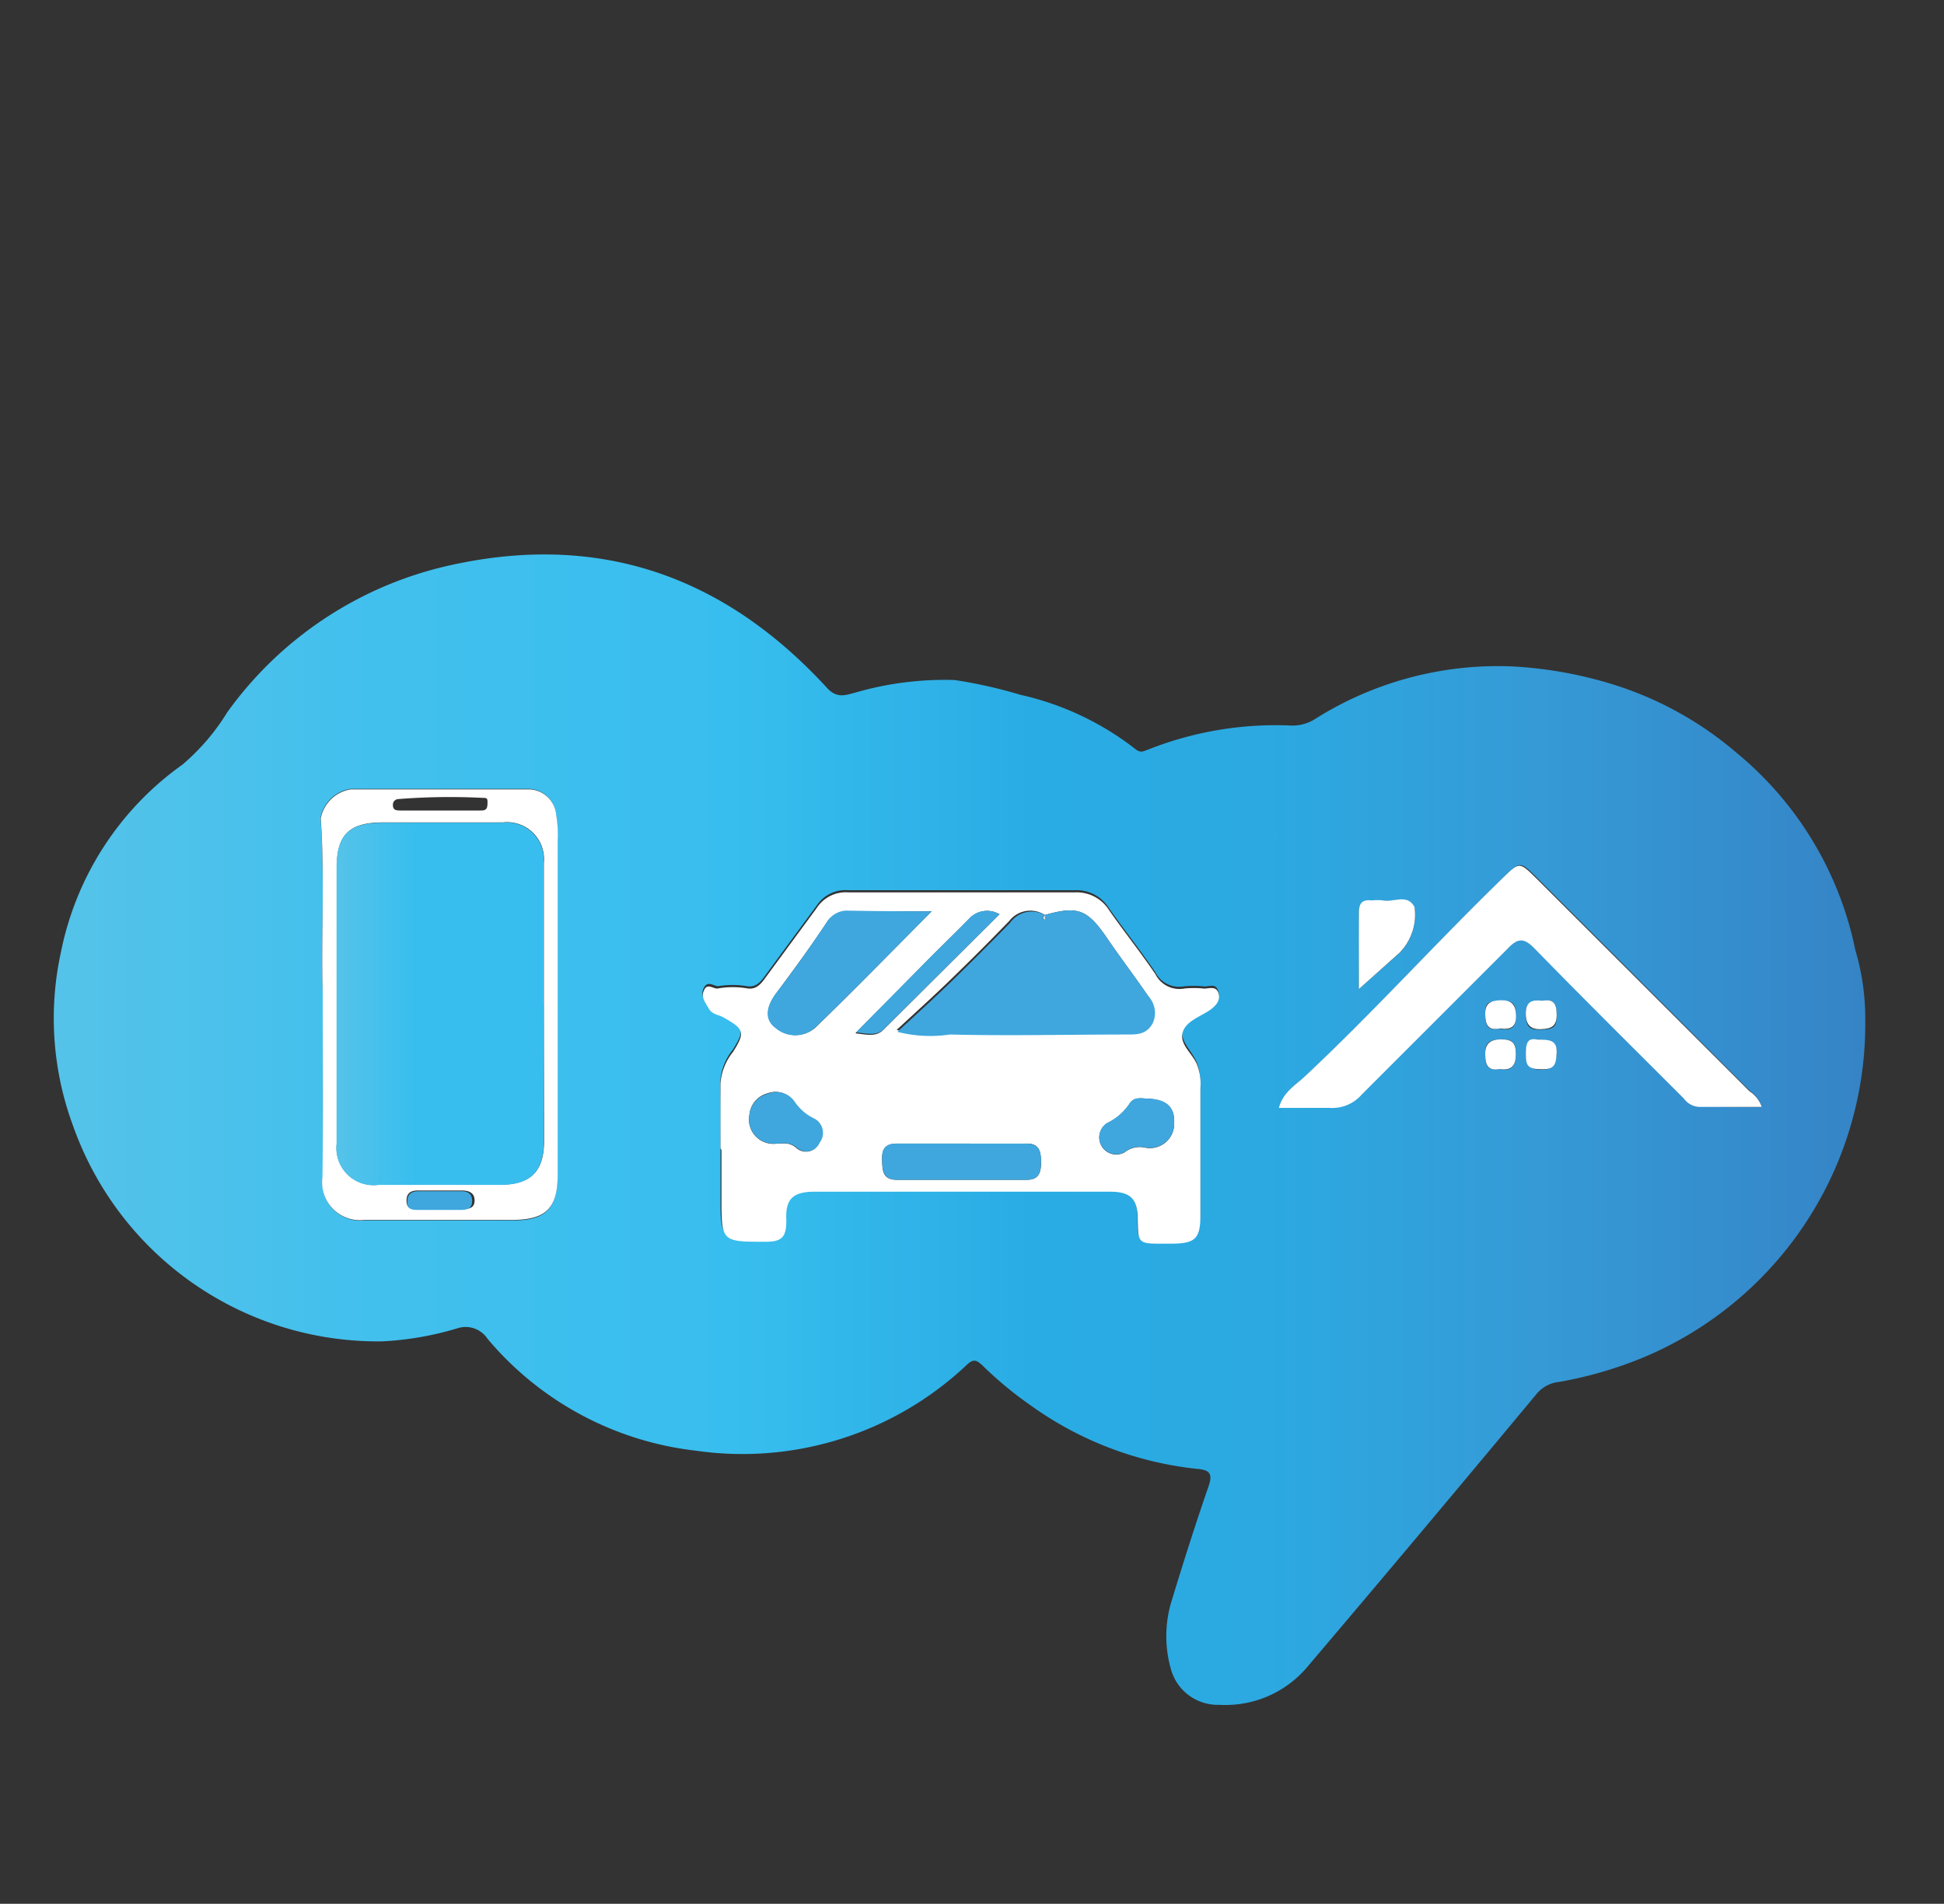 <svg id="Capa_1" data-name="Capa 1" xmlns="http://www.w3.org/2000/svg" xmlns:xlink="http://www.w3.org/1999/xlink" viewBox="0 0 80 78.36"><rect x="0" y="0" width="80" height="78.36" fill="#333333" stroke="none"/><defs><style>.cls-1{fill:url(#Degradado_sin_nombre_33);}.cls-2{fill:#fff;}.cls-3{fill:#3fa7de;}.cls-4{fill:url(#Degradado_sin_nombre_49);}</style><linearGradient id="Degradado_sin_nombre_33" x1="2.25" y1="46.52" x2="76.78" y2="46.52" gradientUnits="userSpaceOnUse"><stop offset="0" stop-color="#55c3e9"/><stop offset="0.16" stop-color="#43c0ed"/><stop offset="0.37" stop-color="#38beee"/><stop offset="0.54" stop-color="#29ace4"/><stop offset="0.67" stop-color="#2ca9e1"/><stop offset="0.82" stop-color="#359ad6"/><stop offset="1" stop-color="#3584c6"/></linearGradient><linearGradient id="Degradado_sin_nombre_49" x1="13.85" y1="41.31" x2="22.38" y2="41.31" gradientUnits="userSpaceOnUse"><stop offset="0" stop-color="#55c3e9"/><stop offset="0.23" stop-color="#43c0ed"/><stop offset="0.38" stop-color="#38beee"/></linearGradient></defs><path class="cls-1" d="M76.76,42a14.88,14.88,0,0,1-9.15,13.88,16.64,16.64,0,0,1-3.45,1,1.38,1.38,0,0,0-.94.51Q58.56,63,53.85,68.55a4.41,4.41,0,0,1-3.67,1.62,2,2,0,0,1-2-1.49,4.94,4.94,0,0,1,0-2.67c.49-1.62,1-3.23,1.55-4.82.21-.57,0-.69-.45-.73a14.28,14.28,0,0,1-6.83-2.59,15.42,15.42,0,0,1-2-1.65c-.28-.27-.41-.3-.71,0a13.44,13.44,0,0,1-11.1,3.49,13.14,13.14,0,0,1-8.58-4.61,1.08,1.08,0,0,0-1.23-.43,12.84,12.84,0,0,1-3.11.54A13.31,13.31,0,0,1,3,46.32a12.73,12.73,0,0,1-.49-7.14,12.46,12.46,0,0,1,5-7.71,9,9,0,0,0,1.84-2.15,15.4,15.4,0,0,1,8.94-6c6.23-1.46,11.45.31,15.75,5,.4.44.76.29,1.15.19a13.16,13.16,0,0,1,4.1-.52A19.68,19.68,0,0,1,42,28.6a11.91,11.91,0,0,1,4.76,2.26c.2.14.31.05.47,0a14.25,14.25,0,0,1,5.84-1,1.73,1.73,0,0,0,1.07-.28,14.09,14.09,0,0,1,8.1-2.15,17,17,0,0,1,4.23.77,14.36,14.36,0,0,1,5,2.79,14.19,14.19,0,0,1,4.88,8.11A9.86,9.86,0,0,1,76.76,42ZM29.65,47.25h0v2c0,1.73,0,1.72,1.78,1.77.7,0,.93-.18.89-.88,0-.89.28-1.17,1.17-1.18H45.67c.84,0,1.12.29,1.14,1.14,0,1,0,1,1.07,1h.31c1,0,1.2-.21,1.2-1.18,0-1.75,0-3.49,0-5.24a2.12,2.12,0,0,0-.16-1c-.2-.43-.67-.85-.57-1.28s.73-.64,1.14-.93c.23-.17.44-.36.33-.69s-.38-.16-.59-.18a3.84,3.84,0,0,0-.83,0,1.1,1.1,0,0,1-1.17-.59c-.61-.9-1.29-1.75-1.91-2.64a1.57,1.57,0,0,0-1.4-.73q-4.66,0-9.33,0a1.42,1.42,0,0,0-1.29.63l-2.14,2.91c-.19.26-.38.47-.74.41a3.53,3.53,0,0,0-1.17,0c-.19,0-.43-.24-.59.06s0,.51.18.76.42.26.62.38c.85.48.89.61.39,1.41a2.34,2.34,0,0,0-.52,1.3C29.66,45.48,29.65,46.36,29.65,47.25ZM72.5,45.56a1.24,1.24,0,0,0-.47-.64l-8.78-8.79c-.7-.7-.69-.69-1.39,0-2.76,2.68-5.34,5.54-8.15,8.17-.38.35-.88.64-1.05,1.28.73,0,1.41,0,2.09,0A1.6,1.6,0,0,0,56.07,45c2-2,4-4,6-6,.45-.46.7-.41,1.12,0,2,2.07,4.08,4.11,6.13,6.16a.83.83,0,0,0,.63.35C70.77,45.55,71.62,45.56,72.5,45.56ZM13.28,40.82c0,2.79,0,5.21,0,7.64A1.56,1.56,0,0,0,15,50.23c2,0,4.1,0,6.15,0,1.34,0,1.79-.52,1.79-1.87V34.53a4.57,4.57,0,0,0-.06-1,1.15,1.15,0,0,0-1.1-1.06c-2.45,0-4.91,0-7.36,0a1.5,1.5,0,0,0-1.23,1.19C13.37,36.18,13.21,38.68,13.28,40.82Zm42.64-.11,1.68-1.49a2.24,2.24,0,0,0,.61-1.88c-.31-.56-.86-.18-1.3-.27a2.24,2.24,0,0,0-.45,0c-.37,0-.55.08-.54.5C55.94,38.64,55.92,39.72,55.92,40.71ZM61.72,44c.5.1.66-.13.66-.61s-.13-.62-.6-.61-.68.12-.66.63S61.24,44.07,61.72,44Zm0-1.65c.4.06.67,0,.67-.52s-.13-.66-.64-.64-.65.08-.63.58S61.24,42.43,61.72,42.33Zm1.74-1.14c-.4,0-.68,0-.67.52s.13.67.64.65.63-.11.63-.59S63.93,41.1,63.46,41.19Zm-.19,1.6c-.41-.09-.47.2-.48.62s.2.59.64.6.61-.23.63-.69S63.73,42.8,63.27,42.79Z"/><path class="cls-2" d="M29.65,47.25c0-.89,0-1.77,0-2.66a2.34,2.34,0,0,1,.52-1.3c.5-.8.46-.93-.39-1.41-.2-.12-.47-.11-.62-.38s-.33-.46-.18-.76.4,0,.59-.06a3.53,3.53,0,0,1,1.17,0c.36.06.55-.15.74-.41l2.14-2.91a1.42,1.42,0,0,1,1.29-.63q4.66,0,9.33,0a1.57,1.57,0,0,1,1.4.73c.62.89,1.3,1.74,1.91,2.64a1.1,1.1,0,0,0,1.17.59,3.84,3.84,0,0,1,.83,0c.21,0,.49-.12.59.18s-.1.52-.33.69c-.41.29-1,.46-1.14.93s.37.85.57,1.28a2.12,2.12,0,0,1,.16,1c0,1.75,0,3.49,0,5.24,0,1-.23,1.17-1.2,1.18h-.31c-1.05,0-1.05,0-1.07-1,0-.85-.3-1.14-1.14-1.14H33.53c-.89,0-1.22.29-1.17,1.18,0,.7-.19.89-.89.88-1.76,0-1.78,0-1.78-1.77v-2ZM43,37.66h0a1.1,1.1,0,0,0-1.47.25q-1.18,1.22-2.4,2.4c-.7.68-1.42,1.33-2.23,2.08a5.43,5.43,0,0,0,2.16.11c2.44.11,4.9,0,7.35,0,.41,0,.78,0,1-.47A1,1,0,0,0,47.25,41c-.54-.79-1.12-1.55-1.66-2.34C44.76,37.43,44.37,37.27,43,37.66Zm-4.66-.15c-1.32,0-2.45,0-3.57,0A1,1,0,0,0,34,38c-.66,1-1.36,1.94-2.06,2.89-.35.48-.52,1,0,1.42a1.24,1.24,0,0,0,1.6,0C35.11,40.79,36.64,39.22,38.34,37.51Zm1.23,9.56h0c-.89,0-1.77,0-2.65,0-.46,0-.63.19-.62.63s0,.86.6.86h5.36c.53,0,.59-.36.58-.78s-.09-.73-.63-.71C41.33,47.09,40.45,47.07,39.57,47.07Zm1.56-9.44a1,1,0,0,0-1.25.19c-.65.66-1.32,1.3-2,2l-2.68,2.71c.49.06.86.15,1.15-.14ZM30.84,45.89a1,1,0,0,0,1,1.19c.31,0,.61-.1.92.16a.59.59,0,0,0,.95-.2.66.66,0,0,0-.24-1,2,2,0,0,1-.77-.66A.92.92,0,0,0,31.59,45,1,1,0,0,0,30.84,45.89Zm16.35-.67c-.23,0-.52-.08-.7.2a2.29,2.29,0,0,1-.93.81.7.7,0,0,0,.72,1.2,1,1,0,0,1,.81-.2,1,1,0,0,0,1.23-1C48.35,45.57,48,45.25,47.19,45.22Z"/><path class="cls-2" d="M72.5,45.56c-.88,0-1.73,0-2.58,0a.83.83,0,0,1-.63-.35c-2.05-2.05-4.11-4.09-6.13-6.16-.42-.43-.67-.48-1.12,0-2,2-4,4-6,6a1.6,1.6,0,0,1-1.32.55c-.68,0-1.36,0-2.09,0,.17-.64.67-.93,1.05-1.28,2.81-2.63,5.39-5.49,8.15-8.17.7-.68.69-.69,1.39,0L72,44.92A1.24,1.24,0,0,1,72.5,45.56Z"/><path class="cls-2" d="M13.28,40.82c-.07-2.14.09-4.64-.08-7.14a1.5,1.5,0,0,1,1.23-1.19c2.45,0,4.91,0,7.36,0a1.15,1.15,0,0,1,1.1,1.06,4.57,4.57,0,0,1,.06,1V48.34c0,1.35-.45,1.85-1.79,1.87-2.05,0-4.1,0-6.15,0a1.56,1.56,0,0,1-1.74-1.77C13.3,46,13.28,43.61,13.28,40.82Zm9.1.54h0c0-1.94,0-3.89,0-5.84a1.52,1.52,0,0,0-1.69-1.67H15.76c-1.37,0-1.9.49-1.9,1.84q0,5.69,0,11.37a1.53,1.53,0,0,0,1.74,1.7h5c1.24,0,1.79-.55,1.79-1.8C22.39,45.1,22.38,43.23,22.38,41.36Zm-4.29-8h1.66c.17,0,.3,0,.31-.25s0-.27-.2-.27a27,27,0,0,0-3.48.05.23.23,0,0,0-.21.26c0,.21.17.21.32.21Zm0,16.4h1c.26,0,.45-.07.44-.37S19.29,49,19,49h-1.8c-.3,0-.48.11-.47.44s.23.33.46.33Z"/><path class="cls-2" d="M55.92,40.71c0-1,0-2.07,0-3.15,0-.42.17-.54.54-.5a2.24,2.24,0,0,1,.45,0c.44.09,1-.29,1.3.27a2.24,2.24,0,0,1-.61,1.88Z"/><path class="cls-2" d="M61.72,44c-.48.09-.59-.15-.6-.59s.19-.63.66-.63.6.16.6.61S62.22,44.08,61.72,44Z"/><path class="cls-2" d="M61.72,42.33c-.48.1-.59-.14-.6-.58s.2-.57.63-.58.63.15.64.64S62.12,42.39,61.72,42.33Z"/><path class="cls-2" d="M63.46,41.19c.47-.09.6.12.6.58s-.2.57-.63.59-.64-.16-.64-.65S63.06,41.14,63.46,41.19Z"/><path class="cls-2" d="M63.27,42.79c.46,0,.81,0,.79.53s-.11.7-.63.69-.64-.12-.64-.6S62.86,42.7,63.27,42.79Z"/><path class="cls-3" d="M43,37.66c1.37-.39,1.76-.23,2.59,1,.54.79,1.12,1.55,1.66,2.34a1,1,0,0,1,.19,1.11c-.24.45-.61.47-1,.47-2.45,0-4.91.06-7.35,0a5.43,5.43,0,0,1-2.16-.11c.81-.75,1.53-1.4,2.23-2.08s1.61-1.59,2.4-2.4A1.1,1.1,0,0,1,43,37.66c0,.06-.2.09,0,.2Z"/><path class="cls-3" d="M38.34,37.51c-1.7,1.71-3.23,3.28-4.82,4.81a1.24,1.24,0,0,1-1.6,0c-.52-.38-.35-.94,0-1.42C32.62,40,33.32,39,34,38a1,1,0,0,1,.79-.52C35.89,37.5,37,37.51,38.34,37.51Z"/><path class="cls-3" d="M39.57,47.07c.88,0,1.76,0,2.64,0,.54,0,.63.28.63.71s-.05.78-.58.78H36.9c-.57,0-.59-.42-.6-.86s.16-.64.62-.63c.88,0,1.76,0,2.65,0Z"/><path class="cls-3" d="M41.13,37.63l-4.75,4.72c-.29.29-.66.2-1.15.14l2.68-2.71c.65-.66,1.32-1.3,2-2A1,1,0,0,1,41.13,37.63Z"/><path class="cls-3" d="M30.84,45.89a1,1,0,0,1,.75-.87.92.92,0,0,1,1.13.35,2,2,0,0,0,.77.66.66.66,0,0,1,.24,1,.59.59,0,0,1-.95.2c-.31-.26-.61-.15-.92-.16A1,1,0,0,1,30.84,45.89Z"/><path class="cls-3" d="M47.19,45.22c.82,0,1.16.35,1.13,1a1,1,0,0,1-1.23,1,1,1,0,0,0-.81.2.7.7,0,0,1-.72-1.2,2.29,2.29,0,0,0,.93-.81C46.67,45.14,47,45.19,47.19,45.22Z"/><path class="cls-4" d="M22.38,41.36c0,1.87,0,3.74,0,5.61,0,1.25-.55,1.8-1.79,1.8h-5a1.53,1.53,0,0,1-1.74-1.7q0-5.69,0-11.37c0-1.35.53-1.84,1.9-1.84h4.93a1.52,1.52,0,0,1,1.69,1.67c0,1.95,0,3.9,0,5.84Z"/><path class="cls-3" d="M18.05,49.8h-.83c-.23,0-.46,0-.46-.33s.17-.44.47-.44H19c.26,0,.43.11.43.4s-.18.37-.44.37Z"/><path class="cls-2" d="M43,37.66l0,.2c-.16-.11,0-.14,0-.2Z"/></svg>